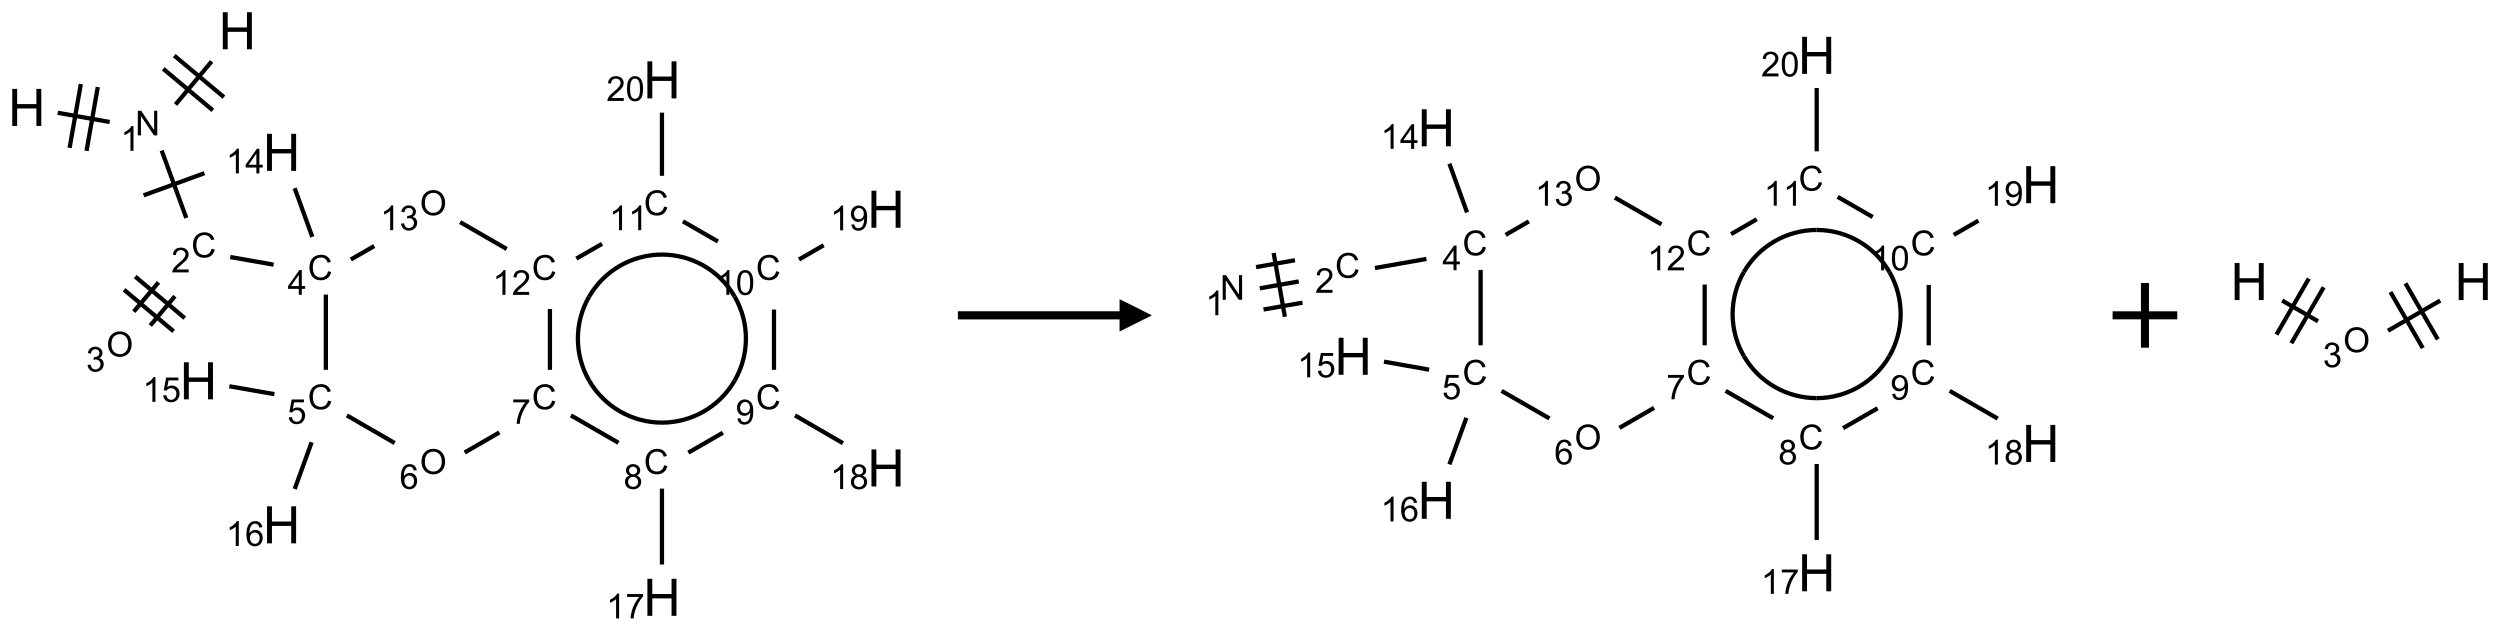 <?xml version="1.0" encoding="UTF-8"?>
<svg xmlns="http://www.w3.org/2000/svg" xmlns:xlink="http://www.w3.org/1999/xlink" width="773" height="195" viewBox="0 0 773 195">
<defs>
<g>
<g id="glyph-0-0">
<path d="M 2 0 L 2 -10 L 10 -10 L 10 0 Z M 2.25 -0.25 L 9.75 -0.25 L 9.75 -9.75 L 2.25 -9.75 Z M 2.25 -0.25 "/>
</g>
<g id="glyph-0-1">
<path d="M 1.281 0 L 1.281 -11.453 L 2.797 -11.453 L 2.797 -6.75 L 8.75 -6.75 L 8.75 -11.453 L 10.266 -11.453 L 10.266 0 L 8.75 0 L 8.75 -5.398 L 2.797 -5.398 L 2.797 0 Z M 1.281 0 "/>
</g>
<g id="glyph-1-0">
<path d="M 1.332 0 L 1.332 -6.668 L 6.668 -6.668 L 6.668 0 Z M 1.5 -0.168 L 6.5 -0.168 L 6.5 -6.5 L 1.5 -6.5 Z M 1.5 -0.168 "/>
</g>
<g id="glyph-1-1">
<path d="M 0.812 0 L 0.812 -7.637 L 1.848 -7.637 L 5.859 -1.641 L 5.859 -7.637 L 6.828 -7.637 L 6.828 0 L 5.793 0 L 1.781 -6 L 1.781 0 Z M 0.812 0 "/>
</g>
<g id="glyph-1-2">
<path d="M 3.973 0 L 3.035 0 L 3.035 -5.973 C 2.809 -5.758 2.516 -5.543 2.148 -5.328 C 1.781 -5.113 1.453 -4.953 1.16 -4.844 L 1.16 -5.75 C 1.684 -5.996 2.145 -6.297 2.535 -6.645 C 2.93 -6.996 3.207 -7.336 3.371 -7.668 L 3.973 -7.668 Z M 3.973 0 "/>
</g>
<g id="glyph-1-3">
<path d="M 6.27 -2.676 L 7.281 -2.422 C 7.07 -1.594 6.688 -0.961 6.137 -0.523 C 5.586 -0.086 4.914 0.129 4.121 0.129 C 3.297 0.129 2.629 -0.039 2.113 -0.371 C 1.598 -0.707 1.203 -1.191 0.934 -1.828 C 0.664 -2.465 0.531 -3.145 0.531 -3.875 C 0.531 -4.672 0.684 -5.363 0.988 -5.957 C 1.293 -6.547 1.723 -6.996 2.285 -7.305 C 2.844 -7.613 3.461 -7.766 4.137 -7.766 C 4.898 -7.766 5.543 -7.57 6.062 -7.184 C 6.582 -6.793 6.945 -6.246 7.152 -5.543 L 6.156 -5.309 C 5.98 -5.863 5.723 -6.266 5.387 -6.52 C 5.051 -6.773 4.625 -6.902 4.113 -6.902 C 3.527 -6.902 3.039 -6.762 2.645 -6.48 C 2.25 -6.199 1.973 -5.82 1.812 -5.348 C 1.652 -4.871 1.574 -4.383 1.574 -3.879 C 1.574 -3.23 1.668 -2.664 1.855 -2.18 C 2.047 -1.695 2.34 -1.332 2.738 -1.094 C 3.137 -0.855 3.57 -0.734 4.035 -0.734 C 4.602 -0.734 5.082 -0.898 5.473 -1.223 C 5.867 -1.551 6.133 -2.035 6.27 -2.676 Z M 6.27 -2.676 "/>
</g>
<g id="glyph-1-4">
<path d="M 5.371 -0.902 L 5.371 0 L 0.324 0 C 0.316 -0.227 0.352 -0.441 0.434 -0.652 C 0.562 -0.996 0.766 -1.332 1.051 -1.668 C 1.332 -2 1.742 -2.387 2.277 -2.824 C 3.105 -3.504 3.668 -4.043 3.957 -4.441 C 4.25 -4.84 4.395 -5.215 4.395 -5.566 C 4.395 -5.938 4.262 -6.254 3.996 -6.508 C 3.73 -6.762 3.387 -6.891 2.957 -6.891 C 2.508 -6.891 2.145 -6.754 1.875 -6.484 C 1.605 -6.215 1.469 -5.84 1.465 -5.359 L 0.5 -5.457 C 0.566 -6.176 0.812 -6.727 1.246 -7.102 C 1.676 -7.477 2.254 -7.668 2.98 -7.668 C 3.711 -7.668 4.293 -7.465 4.719 -7.059 C 5.145 -6.652 5.359 -6.148 5.359 -5.547 C 5.359 -5.242 5.297 -4.941 5.172 -4.645 C 5.047 -4.352 4.84 -4.039 4.551 -3.715 C 4.262 -3.387 3.777 -2.938 3.105 -2.371 C 2.543 -1.898 2.18 -1.578 2.02 -1.41 C 1.859 -1.242 1.73 -1.07 1.625 -0.902 Z M 5.371 -0.902 "/>
</g>
<g id="glyph-1-5">
<path d="M 0.516 -3.719 C 0.516 -4.984 0.855 -5.977 1.535 -6.695 C 2.215 -7.414 3.094 -7.77 4.172 -7.77 C 4.875 -7.77 5.512 -7.602 6.078 -7.266 C 6.645 -6.93 7.074 -6.461 7.371 -5.855 C 7.668 -5.254 7.816 -4.57 7.816 -3.809 C 7.816 -3.035 7.66 -2.34 7.348 -1.73 C 7.035 -1.117 6.594 -0.656 6.02 -0.34 C 5.449 -0.027 4.828 0.129 4.168 0.129 C 3.449 0.129 2.805 -0.043 2.238 -0.391 C 1.672 -0.738 1.246 -1.211 0.953 -1.812 C 0.66 -2.414 0.516 -3.047 0.516 -3.719 Z M 1.559 -3.703 C 1.559 -2.781 1.805 -2.059 2.301 -1.527 C 2.793 -1 3.414 -0.734 4.16 -0.734 C 4.922 -0.734 5.547 -1 6.039 -1.535 C 6.531 -2.07 6.777 -2.828 6.777 -3.812 C 6.777 -4.434 6.672 -4.977 6.461 -5.441 C 6.25 -5.902 5.945 -6.262 5.539 -6.52 C 5.133 -6.773 4.68 -6.902 4.176 -6.902 C 3.461 -6.902 2.848 -6.656 2.332 -6.164 C 1.816 -5.672 1.559 -4.852 1.559 -3.703 Z M 1.559 -3.703 "/>
</g>
<g id="glyph-1-6">
<path d="M 0.449 -2.016 L 1.387 -2.141 C 1.492 -1.609 1.676 -1.227 1.934 -0.992 C 2.191 -0.758 2.508 -0.641 2.879 -0.641 C 3.32 -0.641 3.695 -0.793 3.996 -1.098 C 4.301 -1.402 4.453 -1.781 4.453 -2.234 C 4.453 -2.664 4.312 -3.02 4.031 -3.301 C 3.75 -3.578 3.391 -3.719 2.957 -3.719 C 2.781 -3.719 2.562 -3.684 2.297 -3.613 L 2.402 -4.438 C 2.465 -4.43 2.516 -4.426 2.551 -4.426 C 2.949 -4.426 3.312 -4.531 3.629 -4.738 C 3.949 -4.949 4.109 -5.27 4.109 -5.703 C 4.109 -6.047 3.992 -6.332 3.762 -6.559 C 3.527 -6.785 3.227 -6.895 2.859 -6.895 C 2.496 -6.895 2.191 -6.781 1.949 -6.551 C 1.707 -6.324 1.547 -5.98 1.48 -5.52 L 0.543 -5.688 C 0.656 -6.316 0.918 -6.805 1.324 -7.148 C 1.73 -7.492 2.234 -7.668 2.84 -7.668 C 3.254 -7.668 3.641 -7.578 3.988 -7.398 C 4.34 -7.219 4.609 -6.977 4.793 -6.668 C 4.98 -6.359 5.074 -6.031 5.074 -5.684 C 5.074 -5.352 4.984 -5.051 4.809 -4.781 C 4.629 -4.512 4.367 -4.297 4.02 -4.137 C 4.473 -4.031 4.824 -3.816 5.074 -3.488 C 5.324 -3.16 5.449 -2.75 5.449 -2.254 C 5.449 -1.59 5.203 -1.023 4.719 -0.559 C 4.234 -0.098 3.617 0.137 2.875 0.137 C 2.203 0.137 1.648 -0.062 1.207 -0.465 C 0.762 -0.863 0.512 -1.379 0.449 -2.016 Z M 0.449 -2.016 "/>
</g>
<g id="glyph-1-7">
<path d="M 3.449 0 L 3.449 -1.828 L 0.137 -1.828 L 0.137 -2.688 L 3.621 -7.637 L 4.387 -7.637 L 4.387 -2.688 L 5.418 -2.688 L 5.418 -1.828 L 4.387 -1.828 L 4.387 0 Z M 3.449 -2.688 L 3.449 -6.129 L 1.059 -2.688 Z M 3.449 -2.688 "/>
</g>
<g id="glyph-1-8">
<path d="M 0.441 -2 L 1.426 -2.082 C 1.5 -1.605 1.668 -1.242 1.934 -1.004 C 2.199 -0.762 2.52 -0.641 2.895 -0.641 C 3.348 -0.641 3.73 -0.812 4.043 -1.152 C 4.355 -1.492 4.512 -1.941 4.512 -2.504 C 4.512 -3.039 4.359 -3.461 4.059 -3.77 C 3.758 -4.078 3.367 -4.234 2.879 -4.234 C 2.578 -4.234 2.305 -4.164 2.062 -4.027 C 1.82 -3.891 1.629 -3.715 1.488 -3.496 L 0.609 -3.609 L 1.348 -7.531 L 5.145 -7.531 L 5.145 -6.637 L 2.098 -6.637 L 1.688 -4.582 C 2.145 -4.902 2.625 -5.062 3.129 -5.062 C 3.797 -5.062 4.359 -4.832 4.816 -4.371 C 5.277 -3.91 5.504 -3.312 5.504 -2.59 C 5.504 -1.898 5.305 -1.301 4.902 -0.797 C 4.41 -0.18 3.742 0.129 2.895 0.129 C 2.199 0.129 1.633 -0.062 1.195 -0.453 C 0.758 -0.844 0.504 -1.359 0.441 -2 Z M 0.441 -2 "/>
</g>
<g id="glyph-1-9">
<path d="M 5.309 -5.766 L 4.375 -5.691 C 4.293 -6.059 4.172 -6.328 4.02 -6.496 C 3.766 -6.762 3.453 -6.895 3.082 -6.895 C 2.785 -6.895 2.523 -6.812 2.297 -6.645 C 2 -6.43 1.77 -6.117 1.598 -5.703 C 1.43 -5.289 1.34 -4.703 1.332 -3.938 C 1.559 -4.281 1.836 -4.535 2.16 -4.703 C 2.488 -4.871 2.828 -4.953 3.188 -4.953 C 3.812 -4.953 4.344 -4.723 4.785 -4.262 C 5.223 -3.801 5.441 -3.207 5.441 -2.48 C 5.441 -2 5.34 -1.555 5.133 -1.145 C 4.926 -0.73 4.641 -0.418 4.281 -0.199 C 3.922 0.02 3.512 0.129 3.051 0.129 C 2.27 0.129 1.633 -0.156 1.141 -0.73 C 0.648 -1.305 0.402 -2.254 0.402 -3.574 C 0.402 -5.051 0.672 -6.121 1.219 -6.793 C 1.695 -7.375 2.336 -7.668 3.141 -7.668 C 3.742 -7.668 4.234 -7.5 4.617 -7.16 C 5 -6.824 5.23 -6.359 5.309 -5.766 Z M 1.48 -2.473 C 1.48 -2.152 1.547 -1.844 1.684 -1.547 C 1.82 -1.25 2.016 -1.027 2.262 -0.871 C 2.508 -0.719 2.766 -0.641 3.035 -0.641 C 3.434 -0.641 3.773 -0.801 4.059 -1.121 C 4.344 -1.441 4.484 -1.875 4.484 -2.422 C 4.484 -2.949 4.344 -3.367 4.062 -3.668 C 3.781 -3.973 3.426 -4.125 3 -4.125 C 2.578 -4.125 2.219 -3.973 1.922 -3.668 C 1.625 -3.363 1.48 -2.969 1.48 -2.473 Z M 1.48 -2.473 "/>
</g>
<g id="glyph-1-10">
<path d="M 0.504 -6.637 L 0.504 -7.535 L 5.449 -7.535 L 5.449 -6.809 C 4.961 -6.289 4.48 -5.602 4.004 -4.746 C 3.527 -3.887 3.156 -3.004 2.895 -2.098 C 2.707 -1.461 2.59 -0.762 2.535 0 L 1.574 0 C 1.582 -0.602 1.703 -1.328 1.926 -2.176 C 2.152 -3.027 2.477 -3.848 2.898 -4.637 C 3.32 -5.426 3.77 -6.094 4.246 -6.637 Z M 0.504 -6.637 "/>
</g>
<g id="glyph-1-11">
<path d="M 1.887 -4.141 C 1.496 -4.281 1.207 -4.484 1.02 -4.75 C 0.832 -5.016 0.738 -5.328 0.738 -5.699 C 0.738 -6.254 0.938 -6.719 1.34 -7.098 C 1.738 -7.477 2.27 -7.668 2.934 -7.668 C 3.598 -7.668 4.137 -7.473 4.543 -7.086 C 4.949 -6.699 5.152 -6.227 5.152 -5.672 C 5.152 -5.316 5.059 -5.008 4.871 -4.746 C 4.688 -4.484 4.406 -4.281 4.027 -4.141 C 4.496 -3.988 4.852 -3.742 5.098 -3.402 C 5.34 -3.062 5.465 -2.656 5.465 -2.184 C 5.465 -1.531 5.234 -0.98 4.77 -0.535 C 4.309 -0.09 3.703 0.129 2.949 0.129 C 2.195 0.129 1.586 -0.094 1.125 -0.539 C 0.664 -0.984 0.434 -1.543 0.434 -2.207 C 0.434 -2.703 0.559 -3.121 0.809 -3.457 C 1.062 -3.793 1.422 -4.02 1.887 -4.141 Z M 1.699 -5.73 C 1.699 -5.367 1.812 -5.074 2.047 -4.844 C 2.281 -4.613 2.582 -4.5 2.953 -4.5 C 3.312 -4.5 3.609 -4.613 3.84 -4.84 C 4.07 -5.066 4.188 -5.348 4.188 -5.676 C 4.188 -6.02 4.07 -6.309 3.832 -6.543 C 3.594 -6.777 3.297 -6.895 2.941 -6.895 C 2.586 -6.895 2.289 -6.781 2.051 -6.551 C 1.816 -6.324 1.699 -6.047 1.699 -5.73 Z M 1.395 -2.203 C 1.395 -1.938 1.461 -1.676 1.586 -1.426 C 1.711 -1.176 1.902 -0.984 2.152 -0.848 C 2.402 -0.711 2.672 -0.641 2.957 -0.641 C 3.406 -0.641 3.777 -0.785 4.066 -1.074 C 4.359 -1.363 4.504 -1.727 4.504 -2.172 C 4.504 -2.625 4.355 -2.996 4.055 -3.293 C 3.754 -3.586 3.379 -3.734 2.926 -3.734 C 2.484 -3.734 2.121 -3.59 1.832 -3.297 C 1.543 -3.004 1.395 -2.641 1.395 -2.203 Z M 1.395 -2.203 "/>
</g>
<g id="glyph-1-12">
<path d="M 0.582 -1.766 L 1.484 -1.848 C 1.562 -1.426 1.707 -1.117 1.922 -0.926 C 2.137 -0.734 2.414 -0.641 2.75 -0.641 C 3.039 -0.641 3.289 -0.707 3.508 -0.84 C 3.727 -0.973 3.902 -1.148 4.043 -1.367 C 4.18 -1.586 4.297 -1.887 4.391 -2.262 C 4.484 -2.637 4.531 -3.016 4.531 -3.406 C 4.531 -3.449 4.531 -3.512 4.527 -3.594 C 4.34 -3.297 4.082 -3.055 3.758 -2.867 C 3.434 -2.68 3.082 -2.59 2.703 -2.59 C 2.07 -2.59 1.535 -2.816 1.098 -3.277 C 0.66 -3.734 0.441 -4.34 0.441 -5.09 C 0.441 -5.863 0.672 -6.484 1.129 -6.957 C 1.586 -7.43 2.156 -7.668 2.844 -7.668 C 3.34 -7.668 3.793 -7.531 4.207 -7.266 C 4.617 -7 4.93 -6.617 5.145 -6.121 C 5.355 -5.629 5.465 -4.91 5.465 -3.973 C 5.465 -2.996 5.359 -2.223 5.145 -1.645 C 4.934 -1.066 4.617 -0.625 4.199 -0.324 C 3.781 -0.02 3.293 0.129 2.73 0.129 C 2.133 0.129 1.645 -0.035 1.266 -0.367 C 0.887 -0.699 0.66 -1.164 0.582 -1.766 Z M 4.422 -5.137 C 4.422 -5.676 4.277 -6.102 3.992 -6.418 C 3.707 -6.734 3.359 -6.891 2.957 -6.891 C 2.543 -6.891 2.18 -6.719 1.871 -6.379 C 1.562 -6.039 1.406 -5.598 1.406 -5.059 C 1.406 -4.57 1.555 -4.176 1.848 -3.871 C 2.141 -3.566 2.5 -3.418 2.934 -3.418 C 3.367 -3.418 3.723 -3.57 4.004 -3.871 C 4.281 -4.176 4.422 -4.598 4.422 -5.137 Z M 4.422 -5.137 "/>
</g>
<g id="glyph-1-13">
<path d="M 0.441 -3.766 C 0.441 -4.668 0.535 -5.395 0.723 -5.945 C 0.906 -6.496 1.184 -6.922 1.551 -7.219 C 1.918 -7.516 2.375 -7.668 2.934 -7.668 C 3.344 -7.668 3.703 -7.586 4.012 -7.418 C 4.32 -7.254 4.574 -7.016 4.777 -6.707 C 4.977 -6.395 5.137 -6.016 5.25 -5.57 C 5.363 -5.125 5.422 -4.523 5.422 -3.766 C 5.422 -2.871 5.328 -2.148 5.145 -1.598 C 4.961 -1.047 4.688 -0.621 4.32 -0.32 C 3.953 -0.02 3.492 0.129 2.934 0.129 C 2.195 0.129 1.617 -0.133 1.199 -0.66 C 0.695 -1.297 0.441 -2.332 0.441 -3.766 Z M 1.406 -3.766 C 1.406 -2.512 1.555 -1.68 1.848 -1.262 C 2.141 -0.848 2.5 -0.641 2.934 -0.641 C 3.363 -0.641 3.727 -0.848 4.02 -1.266 C 4.312 -1.684 4.457 -2.516 4.457 -3.766 C 4.457 -5.023 4.312 -5.859 4.02 -6.27 C 3.727 -6.684 3.359 -6.891 2.922 -6.891 C 2.492 -6.891 2.148 -6.707 1.891 -6.344 C 1.566 -5.879 1.406 -5.02 1.406 -3.766 Z M 1.406 -3.766 "/>
</g>
</g>
</defs>
<path fill="none" stroke-width="0.033" stroke-linecap="butt" stroke-linejoin="miter" stroke="rgb(0%, 0%, 0%)" stroke-opacity="1" stroke-miterlimit="10" d="M 1.429 0.237 L 1.15 0.57 " transform="matrix(40, 0, 0, 40, 8.277, 9.516)"/>
<path fill="none" stroke-width="0.033" stroke-linecap="butt" stroke-linejoin="miter" stroke="rgb(0%, 0%, 0%)" stroke-opacity="1" stroke-miterlimit="10" d="M 1.055 0.294 L 1.438 0.615 " transform="matrix(40, 0, 0, 40, 8.277, 9.516)"/>
<path fill="none" stroke-width="0.033" stroke-linecap="butt" stroke-linejoin="miter" stroke="rgb(0%, 0%, 0%)" stroke-opacity="1" stroke-miterlimit="10" d="M 1.14 0.192 L 1.524 0.513 " transform="matrix(40, 0, 0, 40, 8.277, 9.516)"/>
<path fill="none" stroke-width="0.033" stroke-linecap="butt" stroke-linejoin="miter" stroke="rgb(0%, 0%, 0%)" stroke-opacity="1" stroke-miterlimit="10" d="M 0.641 0.705 L 0.239 0.634 " transform="matrix(40, 0, 0, 40, 8.277, 9.516)"/>
<path fill="none" stroke-width="0.033" stroke-linecap="butt" stroke-linejoin="miter" stroke="rgb(0%, 0%, 0%)" stroke-opacity="1" stroke-miterlimit="10" d="M 0.418 0.412 L 0.331 0.905 " transform="matrix(40, 0, 0, 40, 8.277, 9.516)"/>
<path fill="none" stroke-width="0.033" stroke-linecap="butt" stroke-linejoin="miter" stroke="rgb(0%, 0%, 0%)" stroke-opacity="1" stroke-miterlimit="10" d="M 0.549 0.435 L 0.462 0.928 " transform="matrix(40, 0, 0, 40, 8.277, 9.516)"/>
<path fill="none" stroke-width="0.033" stroke-linecap="butt" stroke-linejoin="miter" stroke="rgb(0%, 0%, 0%)" stroke-opacity="1" stroke-miterlimit="10" d="M 1.043 0.926 L 1.233 1.447 " transform="matrix(40, 0, 0, 40, 8.277, 9.516)"/>
<path fill="none" stroke-width="0.033" stroke-linecap="butt" stroke-linejoin="miter" stroke="rgb(0%, 0%, 0%)" stroke-opacity="1" stroke-miterlimit="10" d="M 0.903 1.272 L 1.373 1.101 " transform="matrix(40, 0, 0, 40, 8.277, 9.516)"/>
<path fill="none" stroke-width="0.033" stroke-linecap="butt" stroke-linejoin="miter" stroke="rgb(0%, 0%, 0%)" stroke-opacity="1" stroke-miterlimit="10" d="M 1.018 1.945 L 0.827 2.171 " transform="matrix(40, 0, 0, 40, 8.277, 9.516)"/>
<path fill="none" stroke-width="0.033" stroke-linecap="butt" stroke-linejoin="miter" stroke="rgb(0%, 0%, 0%)" stroke-opacity="1" stroke-miterlimit="10" d="M 1.145 2.052 L 0.955 2.278 " transform="matrix(40, 0, 0, 40, 8.277, 9.516)"/>
<path fill="none" stroke-width="0.033" stroke-linecap="butt" stroke-linejoin="miter" stroke="rgb(0%, 0%, 0%)" stroke-opacity="1" stroke-miterlimit="10" d="M 0.752 2.002 L 1.135 2.323 " transform="matrix(40, 0, 0, 40, 8.277, 9.516)"/>
<path fill="none" stroke-width="0.033" stroke-linecap="butt" stroke-linejoin="miter" stroke="rgb(0%, 0%, 0%)" stroke-opacity="1" stroke-miterlimit="10" d="M 0.838 1.9 L 1.221 2.221 " transform="matrix(40, 0, 0, 40, 8.277, 9.516)"/>
<path fill="none" stroke-width="0.033" stroke-linecap="butt" stroke-linejoin="miter" stroke="rgb(0%, 0%, 0%)" stroke-opacity="1" stroke-miterlimit="10" d="M 1.573 1.749 L 1.908 1.808 " transform="matrix(40, 0, 0, 40, 8.277, 9.516)"/>
<path fill="none" stroke-width="0.033" stroke-linecap="butt" stroke-linejoin="miter" stroke="rgb(0%, 0%, 0%)" stroke-opacity="1" stroke-miterlimit="10" d="M 2.207 1.593 L 2.071 1.217 " transform="matrix(40, 0, 0, 40, 8.277, 9.516)"/>
<path fill="none" stroke-width="0.033" stroke-linecap="butt" stroke-linejoin="miter" stroke="rgb(0%, 0%, 0%)" stroke-opacity="1" stroke-miterlimit="10" d="M 2.312 2.039 L 2.312 2.621 " transform="matrix(40, 0, 0, 40, 8.277, 9.516)"/>
<path fill="none" stroke-width="0.033" stroke-linecap="butt" stroke-linejoin="miter" stroke="rgb(0%, 0%, 0%)" stroke-opacity="1" stroke-miterlimit="10" d="M 1.914 2.809 L 1.566 2.748 " transform="matrix(40, 0, 0, 40, 8.277, 9.516)"/>
<path fill="none" stroke-width="0.033" stroke-linecap="butt" stroke-linejoin="miter" stroke="rgb(0%, 0%, 0%)" stroke-opacity="1" stroke-miterlimit="10" d="M 2.202 3.181 L 2.071 3.542 " transform="matrix(40, 0, 0, 40, 8.277, 9.516)"/>
<path fill="none" stroke-width="0.033" stroke-linecap="butt" stroke-linejoin="miter" stroke="rgb(0%, 0%, 0%)" stroke-opacity="1" stroke-miterlimit="10" d="M 2.474 2.973 L 2.844 3.187 " transform="matrix(40, 0, 0, 40, 8.277, 9.516)"/>
<path fill="none" stroke-width="0.033" stroke-linecap="butt" stroke-linejoin="miter" stroke="rgb(0%, 0%, 0%)" stroke-opacity="1" stroke-miterlimit="10" d="M 3.385 3.26 L 3.653 3.105 " transform="matrix(40, 0, 0, 40, 8.277, 9.516)"/>
<path fill="none" stroke-width="0.033" stroke-linecap="butt" stroke-linejoin="miter" stroke="rgb(0%, 0%, 0%)" stroke-opacity="1" stroke-miterlimit="10" d="M 4.206 2.973 L 4.574 3.185 " transform="matrix(40, 0, 0, 40, 8.277, 9.516)"/>
<path fill="none" stroke-width="0.033" stroke-linecap="butt" stroke-linejoin="miter" stroke="rgb(0%, 0%, 0%)" stroke-opacity="1" stroke-miterlimit="10" d="M 4.91 3.539 L 4.91 4.126 " transform="matrix(40, 0, 0, 40, 8.277, 9.516)"/>
<path fill="none" stroke-width="0.033" stroke-linecap="butt" stroke-linejoin="miter" stroke="rgb(0%, 0%, 0%)" stroke-opacity="1" stroke-miterlimit="10" d="M 5.114 3.261 L 5.381 3.107 " transform="matrix(40, 0, 0, 40, 8.277, 9.516)"/>
<path fill="none" stroke-width="0.033" stroke-linecap="butt" stroke-linejoin="miter" stroke="rgb(0%, 0%, 0%)" stroke-opacity="1" stroke-miterlimit="10" d="M 5.938 2.973 L 6.309 3.188 " transform="matrix(40, 0, 0, 40, 8.277, 9.516)"/>
<path fill="none" stroke-width="0.033" stroke-linecap="butt" stroke-linejoin="miter" stroke="rgb(0%, 0%, 0%)" stroke-opacity="1" stroke-miterlimit="10" d="M 5.776 2.621 L 5.776 2.155 " transform="matrix(40, 0, 0, 40, 8.277, 9.516)"/>
<path fill="none" stroke-width="0.033" stroke-linecap="butt" stroke-linejoin="miter" stroke="rgb(0%, 0%, 0%)" stroke-opacity="1" stroke-miterlimit="10" d="M 5.969 1.768 L 6.16 1.658 " transform="matrix(40, 0, 0, 40, 8.277, 9.516)"/>
<path fill="none" stroke-width="0.033" stroke-linecap="butt" stroke-linejoin="miter" stroke="rgb(0%, 0%, 0%)" stroke-opacity="1" stroke-miterlimit="10" d="M 5.343 1.629 L 5.072 1.473 " transform="matrix(40, 0, 0, 40, 8.277, 9.516)"/>
<path fill="none" stroke-width="0.033" stroke-linecap="butt" stroke-linejoin="miter" stroke="rgb(0%, 0%, 0%)" stroke-opacity="1" stroke-miterlimit="10" d="M 4.91 1.121 L 4.91 0.633 " transform="matrix(40, 0, 0, 40, 8.277, 9.516)"/>
<path fill="none" stroke-width="0.033" stroke-linecap="butt" stroke-linejoin="miter" stroke="rgb(0%, 0%, 0%)" stroke-opacity="1" stroke-miterlimit="10" d="M 4.447 1.647 L 4.248 1.761 " transform="matrix(40, 0, 0, 40, 8.277, 9.516)"/>
<path fill="none" stroke-width="0.033" stroke-linecap="butt" stroke-linejoin="miter" stroke="rgb(0%, 0%, 0%)" stroke-opacity="1" stroke-miterlimit="10" d="M 4.044 2.151 L 4.044 2.621 " transform="matrix(40, 0, 0, 40, 8.277, 9.516)"/>
<path fill="none" stroke-width="0.033" stroke-linecap="butt" stroke-linejoin="miter" stroke="rgb(0%, 0%, 0%)" stroke-opacity="1" stroke-miterlimit="10" d="M 3.71 1.687 L 3.35 1.479 " transform="matrix(40, 0, 0, 40, 8.277, 9.516)"/>
<path fill="none" stroke-width="0.033" stroke-linecap="butt" stroke-linejoin="miter" stroke="rgb(0%, 0%, 0%)" stroke-opacity="1" stroke-miterlimit="10" d="M 2.686 1.664 L 2.505 1.768 " transform="matrix(40, 0, 0, 40, 8.277, 9.516)"/>
<path fill="none" stroke-width="0.033" stroke-linecap="butt" stroke-linejoin="miter" stroke="rgb(0%, 0%, 0%)" stroke-opacity="1" stroke-miterlimit="10" d="M 4.91 3.029 C 4.678 3.029 4.463 2.905 4.347 2.704 " transform="matrix(40, 0, 0, 40, 8.277, 9.516)"/>
<path fill="none" stroke-width="0.033" stroke-linecap="butt" stroke-linejoin="miter" stroke="rgb(0%, 0%, 0%)" stroke-opacity="1" stroke-miterlimit="10" d="M 5.472 2.704 C 5.356 2.905 5.142 3.029 4.91 3.029 " transform="matrix(40, 0, 0, 40, 8.277, 9.516)"/>
<path fill="none" stroke-width="0.033" stroke-linecap="butt" stroke-linejoin="miter" stroke="rgb(0%, 0%, 0%)" stroke-opacity="1" stroke-miterlimit="10" d="M 5.472 2.055 C 5.588 2.256 5.588 2.503 5.472 2.704 " transform="matrix(40, 0, 0, 40, 8.277, 9.516)"/>
<path fill="none" stroke-width="0.033" stroke-linecap="butt" stroke-linejoin="miter" stroke="rgb(0%, 0%, 0%)" stroke-opacity="1" stroke-miterlimit="10" d="M 4.91 1.73 C 5.142 1.73 5.356 1.854 5.472 2.055 " transform="matrix(40, 0, 0, 40, 8.277, 9.516)"/>
<path fill="none" stroke-width="0.033" stroke-linecap="butt" stroke-linejoin="miter" stroke="rgb(0%, 0%, 0%)" stroke-opacity="1" stroke-miterlimit="10" d="M 4.347 2.055 C 4.463 1.854 4.678 1.73 4.91 1.73 " transform="matrix(40, 0, 0, 40, 8.277, 9.516)"/>
<path fill="none" stroke-width="0.033" stroke-linecap="butt" stroke-linejoin="miter" stroke="rgb(0%, 0%, 0%)" stroke-opacity="1" stroke-miterlimit="10" d="M 4.347 2.704 C 4.231 2.503 4.231 2.256 4.347 2.055 " transform="matrix(40, 0, 0, 40, 8.277, 9.516)"/>
<g fill="rgb(0%, 0%, 0%)" fill-opacity="1">
<use xlink:href="#glyph-0-1" x="67.609" y="15.242"/>
</g>
<g fill="rgb(0%, 0%, 0%)" fill-opacity="1">
<use xlink:href="#glyph-1-1" x="41.797" y="41.871"/>
</g>
<g fill="rgb(0%, 0%, 0%)" fill-opacity="1">
<use xlink:href="#glyph-1-2" x="37.297" y="46.637"/>
</g>
<g fill="rgb(0%, 0%, 0%)" fill-opacity="1">
<use xlink:href="#glyph-0-1" x="2.504" y="38.938"/>
</g>
<g fill="rgb(0%, 0%, 0%)" fill-opacity="1">
<use xlink:href="#glyph-1-3" x="59.133" y="79.59"/>
</g>
<g fill="rgb(0%, 0%, 0%)" fill-opacity="1">
<use xlink:href="#glyph-1-4" x="52.961" y="84.227"/>
</g>
<g fill="rgb(0%, 0%, 0%)" fill-opacity="1">
<use xlink:href="#glyph-1-5" x="32.887" y="110.234"/>
</g>
<g fill="rgb(0%, 0%, 0%)" fill-opacity="1">
<use xlink:href="#glyph-1-6" x="26.617" y="114.867"/>
</g>
<g fill="rgb(0%, 0%, 0%)" fill-opacity="1">
<use xlink:href="#glyph-1-3" x="95.148" y="86.535"/>
</g>
<g fill="rgb(0%, 0%, 0%)" fill-opacity="1">
<use xlink:href="#glyph-1-7" x="88.93" y="91.141"/>
</g>
<g fill="rgb(0%, 0%, 0%)" fill-opacity="1">
<use xlink:href="#glyph-0-1" x="81.289" y="52.832"/>
</g>
<g fill="rgb(0%, 0%, 0%)" fill-opacity="1">
<use xlink:href="#glyph-1-2" x="69.887" y="53.625"/>
<use xlink:href="#glyph-1-7" x="75.819" y="53.625"/>
</g>
<g fill="rgb(0%, 0%, 0%)" fill-opacity="1">
<use xlink:href="#glyph-1-3" x="95.148" y="126.535"/>
</g>
<g fill="rgb(0%, 0%, 0%)" fill-opacity="1">
<use xlink:href="#glyph-1-8" x="88.84" y="131.039"/>
</g>
<g fill="rgb(0%, 0%, 0%)" fill-opacity="1">
<use xlink:href="#glyph-0-1" x="55.578" y="123.473"/>
</g>
<g fill="rgb(0%, 0%, 0%)" fill-opacity="1">
<use xlink:href="#glyph-1-2" x="44.086" y="124.266"/>
<use xlink:href="#glyph-1-8" x="50.018" y="124.266"/>
</g>
<g fill="rgb(0%, 0%, 0%)" fill-opacity="1">
<use xlink:href="#glyph-0-1" x="81.289" y="168.008"/>
</g>
<g fill="rgb(0%, 0%, 0%)" fill-opacity="1">
<use xlink:href="#glyph-1-2" x="69.859" y="168.797"/>
<use xlink:href="#glyph-1-9" x="75.792" y="168.797"/>
</g>
<g fill="rgb(0%, 0%, 0%)" fill-opacity="1">
<use xlink:href="#glyph-1-5" x="129.809" y="146.539"/>
</g>
<g fill="rgb(0%, 0%, 0%)" fill-opacity="1">
<use xlink:href="#glyph-1-9" x="123.547" y="151.172"/>
</g>
<g fill="rgb(0%, 0%, 0%)" fill-opacity="1">
<use xlink:href="#glyph-1-3" x="164.434" y="126.535"/>
</g>
<g fill="rgb(0%, 0%, 0%)" fill-opacity="1">
<use xlink:href="#glyph-1-10" x="158.18" y="131.043"/>
</g>
<g fill="rgb(0%, 0%, 0%)" fill-opacity="1">
<use xlink:href="#glyph-1-3" x="199.074" y="146.535"/>
</g>
<g fill="rgb(0%, 0%, 0%)" fill-opacity="1">
<use xlink:href="#glyph-1-11" x="192.805" y="151.172"/>
</g>
<g fill="rgb(0%, 0%, 0%)" fill-opacity="1">
<use xlink:href="#glyph-0-1" x="198.895" y="190.418"/>
</g>
<g fill="rgb(0%, 0%, 0%)" fill-opacity="1">
<use xlink:href="#glyph-1-2" x="187.457" y="191.211"/>
<use xlink:href="#glyph-1-10" x="193.389" y="191.211"/>
</g>
<g fill="rgb(0%, 0%, 0%)" fill-opacity="1">
<use xlink:href="#glyph-1-3" x="233.715" y="126.535"/>
</g>
<g fill="rgb(0%, 0%, 0%)" fill-opacity="1">
<use xlink:href="#glyph-1-12" x="227.445" y="131.172"/>
</g>
<g fill="rgb(0%, 0%, 0%)" fill-opacity="1">
<use xlink:href="#glyph-0-1" x="268.176" y="150.418"/>
</g>
<g fill="rgb(0%, 0%, 0%)" fill-opacity="1">
<use xlink:href="#glyph-1-2" x="256.727" y="151.211"/>
<use xlink:href="#glyph-1-11" x="262.659" y="151.211"/>
</g>
<g fill="rgb(0%, 0%, 0%)" fill-opacity="1">
<use xlink:href="#glyph-1-3" x="233.715" y="86.535"/>
</g>
<g fill="rgb(0%, 0%, 0%)" fill-opacity="1">
<use xlink:href="#glyph-1-2" x="221.555" y="91.172"/>
<use xlink:href="#glyph-1-13" x="227.487" y="91.172"/>
</g>
<g fill="rgb(0%, 0%, 0%)" fill-opacity="1">
<use xlink:href="#glyph-0-1" x="268.176" y="70.418"/>
</g>
<g fill="rgb(0%, 0%, 0%)" fill-opacity="1">
<use xlink:href="#glyph-1-2" x="256.727" y="71.211"/>
<use xlink:href="#glyph-1-12" x="262.659" y="71.211"/>
</g>
<g fill="rgb(0%, 0%, 0%)" fill-opacity="1">
<use xlink:href="#glyph-1-3" x="199.074" y="66.535"/>
</g>
<g fill="rgb(0%, 0%, 0%)" fill-opacity="1">
<use xlink:href="#glyph-1-2" x="188.363" y="71.172"/>
<use xlink:href="#glyph-1-2" x="194.296" y="71.172"/>
</g>
<g fill="rgb(0%, 0%, 0%)" fill-opacity="1">
<use xlink:href="#glyph-0-1" x="198.895" y="30.418"/>
</g>
<g fill="rgb(0%, 0%, 0%)" fill-opacity="1">
<use xlink:href="#glyph-1-4" x="187.488" y="31.211"/>
<use xlink:href="#glyph-1-13" x="193.421" y="31.211"/>
</g>
<g fill="rgb(0%, 0%, 0%)" fill-opacity="1">
<use xlink:href="#glyph-1-3" x="164.434" y="86.535"/>
</g>
<g fill="rgb(0%, 0%, 0%)" fill-opacity="1">
<use xlink:href="#glyph-1-2" x="152.324" y="91.172"/>
<use xlink:href="#glyph-1-4" x="158.257" y="91.172"/>
</g>
<g fill="rgb(0%, 0%, 0%)" fill-opacity="1">
<use xlink:href="#glyph-1-5" x="129.809" y="66.539"/>
</g>
<g fill="rgb(0%, 0%, 0%)" fill-opacity="1">
<use xlink:href="#glyph-1-2" x="117.605" y="71.172"/>
<use xlink:href="#glyph-1-6" x="123.538" y="71.172"/>
</g>
<path fill-rule="nonzero" fill="rgb(0%, 0%, 0%)" fill-opacity="1" d="M 296.172 98.75 L 346.172 98.75 L 346.172 102.5 L 356.172 97.5 L 346.172 92.5 L 346.172 96.25 L 296.172 96.25 "/>
<path fill="none" stroke-width="0.033" stroke-linecap="butt" stroke-linejoin="miter" stroke="rgb(0%, 0%, 0%)" stroke-opacity="1" stroke-miterlimit="10" d="M 0.263 1.801 L 0.564 1.748 " transform="matrix(40, 0, 0, 40, 379.004, 17.104)"/>
<path fill="none" stroke-width="0.033" stroke-linecap="butt" stroke-linejoin="miter" stroke="rgb(0%, 0%, 0%)" stroke-opacity="1" stroke-miterlimit="10" d="M 0.292 1.965 L 0.593 1.912 " transform="matrix(40, 0, 0, 40, 379.004, 17.104)"/>
<path fill="none" stroke-width="0.033" stroke-linecap="butt" stroke-linejoin="miter" stroke="rgb(0%, 0%, 0%)" stroke-opacity="1" stroke-miterlimit="10" d="M 0.234 1.637 L 0.535 1.584 " transform="matrix(40, 0, 0, 40, 379.004, 17.104)"/>
<path fill="none" stroke-width="0.033" stroke-linecap="butt" stroke-linejoin="miter" stroke="rgb(0%, 0%, 0%)" stroke-opacity="1" stroke-miterlimit="10" d="M 0.457 2.021 L 0.37 1.528 " transform="matrix(40, 0, 0, 40, 379.004, 17.104)"/>
<path fill="none" stroke-width="0.033" stroke-linecap="butt" stroke-linejoin="miter" stroke="rgb(0%, 0%, 0%)" stroke-opacity="1" stroke-miterlimit="10" d="M 1.153 1.644 L 1.551 1.574 " transform="matrix(40, 0, 0, 40, 379.004, 17.104)"/>
<path fill="none" stroke-width="0.033" stroke-linecap="butt" stroke-linejoin="miter" stroke="rgb(0%, 0%, 0%)" stroke-opacity="1" stroke-miterlimit="10" d="M 1.865 1.214 L 1.729 0.838 " transform="matrix(40, 0, 0, 40, 379.004, 17.104)"/>
<path fill="none" stroke-width="0.033" stroke-linecap="butt" stroke-linejoin="miter" stroke="rgb(0%, 0%, 0%)" stroke-opacity="1" stroke-miterlimit="10" d="M 1.97 1.659 L 1.97 2.242 " transform="matrix(40, 0, 0, 40, 379.004, 17.104)"/>
<path fill="none" stroke-width="0.033" stroke-linecap="butt" stroke-linejoin="miter" stroke="rgb(0%, 0%, 0%)" stroke-opacity="1" stroke-miterlimit="10" d="M 1.572 2.43 L 1.223 2.368 " transform="matrix(40, 0, 0, 40, 379.004, 17.104)"/>
<path fill="none" stroke-width="0.033" stroke-linecap="butt" stroke-linejoin="miter" stroke="rgb(0%, 0%, 0%)" stroke-opacity="1" stroke-miterlimit="10" d="M 1.86 2.802 L 1.729 3.162 " transform="matrix(40, 0, 0, 40, 379.004, 17.104)"/>
<path fill="none" stroke-width="0.033" stroke-linecap="butt" stroke-linejoin="miter" stroke="rgb(0%, 0%, 0%)" stroke-opacity="1" stroke-miterlimit="10" d="M 2.132 2.594 L 2.502 2.807 " transform="matrix(40, 0, 0, 40, 379.004, 17.104)"/>
<path fill="none" stroke-width="0.033" stroke-linecap="butt" stroke-linejoin="miter" stroke="rgb(0%, 0%, 0%)" stroke-opacity="1" stroke-miterlimit="10" d="M 3.043 2.88 L 3.311 2.725 " transform="matrix(40, 0, 0, 40, 379.004, 17.104)"/>
<path fill="none" stroke-width="0.033" stroke-linecap="butt" stroke-linejoin="miter" stroke="rgb(0%, 0%, 0%)" stroke-opacity="1" stroke-miterlimit="10" d="M 3.864 2.594 L 4.232 2.806 " transform="matrix(40, 0, 0, 40, 379.004, 17.104)"/>
<path fill="none" stroke-width="0.033" stroke-linecap="butt" stroke-linejoin="miter" stroke="rgb(0%, 0%, 0%)" stroke-opacity="1" stroke-miterlimit="10" d="M 4.568 3.159 L 4.568 3.747 " transform="matrix(40, 0, 0, 40, 379.004, 17.104)"/>
<path fill="none" stroke-width="0.033" stroke-linecap="butt" stroke-linejoin="miter" stroke="rgb(0%, 0%, 0%)" stroke-opacity="1" stroke-miterlimit="10" d="M 4.772 2.882 L 5.039 2.728 " transform="matrix(40, 0, 0, 40, 379.004, 17.104)"/>
<path fill="none" stroke-width="0.033" stroke-linecap="butt" stroke-linejoin="miter" stroke="rgb(0%, 0%, 0%)" stroke-opacity="1" stroke-miterlimit="10" d="M 5.596 2.594 L 5.967 2.808 " transform="matrix(40, 0, 0, 40, 379.004, 17.104)"/>
<path fill="none" stroke-width="0.033" stroke-linecap="butt" stroke-linejoin="miter" stroke="rgb(0%, 0%, 0%)" stroke-opacity="1" stroke-miterlimit="10" d="M 5.434 2.242 L 5.434 1.775 " transform="matrix(40, 0, 0, 40, 379.004, 17.104)"/>
<path fill="none" stroke-width="0.033" stroke-linecap="butt" stroke-linejoin="miter" stroke="rgb(0%, 0%, 0%)" stroke-opacity="1" stroke-miterlimit="10" d="M 5.627 1.388 L 5.818 1.278 " transform="matrix(40, 0, 0, 40, 379.004, 17.104)"/>
<path fill="none" stroke-width="0.033" stroke-linecap="butt" stroke-linejoin="miter" stroke="rgb(0%, 0%, 0%)" stroke-opacity="1" stroke-miterlimit="10" d="M 5.001 1.25 L 4.73 1.094 " transform="matrix(40, 0, 0, 40, 379.004, 17.104)"/>
<path fill="none" stroke-width="0.033" stroke-linecap="butt" stroke-linejoin="miter" stroke="rgb(0%, 0%, 0%)" stroke-opacity="1" stroke-miterlimit="10" d="M 4.568 0.742 L 4.568 0.253 " transform="matrix(40, 0, 0, 40, 379.004, 17.104)"/>
<path fill="none" stroke-width="0.033" stroke-linecap="butt" stroke-linejoin="miter" stroke="rgb(0%, 0%, 0%)" stroke-opacity="1" stroke-miterlimit="10" d="M 4.105 1.267 L 3.906 1.382 " transform="matrix(40, 0, 0, 40, 379.004, 17.104)"/>
<path fill="none" stroke-width="0.033" stroke-linecap="butt" stroke-linejoin="miter" stroke="rgb(0%, 0%, 0%)" stroke-opacity="1" stroke-miterlimit="10" d="M 3.702 1.772 L 3.702 2.242 " transform="matrix(40, 0, 0, 40, 379.004, 17.104)"/>
<path fill="none" stroke-width="0.033" stroke-linecap="butt" stroke-linejoin="miter" stroke="rgb(0%, 0%, 0%)" stroke-opacity="1" stroke-miterlimit="10" d="M 3.368 1.307 L 3.008 1.1 " transform="matrix(40, 0, 0, 40, 379.004, 17.104)"/>
<path fill="none" stroke-width="0.033" stroke-linecap="butt" stroke-linejoin="miter" stroke="rgb(0%, 0%, 0%)" stroke-opacity="1" stroke-miterlimit="10" d="M 2.343 1.284 L 2.163 1.388 " transform="matrix(40, 0, 0, 40, 379.004, 17.104)"/>
<path fill="none" stroke-width="0.033" stroke-linecap="butt" stroke-linejoin="miter" stroke="rgb(0%, 0%, 0%)" stroke-opacity="1" stroke-miterlimit="10" d="M 4.568 2.65 C 4.336 2.65 4.121 2.526 4.005 2.325 " transform="matrix(40, 0, 0, 40, 379.004, 17.104)"/>
<path fill="none" stroke-width="0.033" stroke-linecap="butt" stroke-linejoin="miter" stroke="rgb(0%, 0%, 0%)" stroke-opacity="1" stroke-miterlimit="10" d="M 5.13 2.325 C 5.014 2.526 4.8 2.65 4.568 2.65 " transform="matrix(40, 0, 0, 40, 379.004, 17.104)"/>
<path fill="none" stroke-width="0.033" stroke-linecap="butt" stroke-linejoin="miter" stroke="rgb(0%, 0%, 0%)" stroke-opacity="1" stroke-miterlimit="10" d="M 5.13 1.675 C 5.246 1.876 5.246 2.124 5.13 2.325 " transform="matrix(40, 0, 0, 40, 379.004, 17.104)"/>
<path fill="none" stroke-width="0.033" stroke-linecap="butt" stroke-linejoin="miter" stroke="rgb(0%, 0%, 0%)" stroke-opacity="1" stroke-miterlimit="10" d="M 4.568 1.35 C 4.8 1.35 5.014 1.474 5.13 1.675 " transform="matrix(40, 0, 0, 40, 379.004, 17.104)"/>
<path fill="none" stroke-width="0.033" stroke-linecap="butt" stroke-linejoin="miter" stroke="rgb(0%, 0%, 0%)" stroke-opacity="1" stroke-miterlimit="10" d="M 4.005 1.675 C 4.121 1.474 4.336 1.35 4.568 1.35 " transform="matrix(40, 0, 0, 40, 379.004, 17.104)"/>
<path fill="none" stroke-width="0.033" stroke-linecap="butt" stroke-linejoin="miter" stroke="rgb(0%, 0%, 0%)" stroke-opacity="1" stroke-miterlimit="10" d="M 4.005 2.325 C 3.889 2.124 3.889 1.876 4.005 1.675 " transform="matrix(40, 0, 0, 40, 379.004, 17.104)"/>
<g fill="rgb(0%, 0%, 0%)" fill-opacity="1">
<use xlink:href="#glyph-1-1" x="377.238" y="92.707"/>
</g>
<g fill="rgb(0%, 0%, 0%)" fill-opacity="1">
<use xlink:href="#glyph-1-2" x="372.742" y="97.477"/>
</g>
<g fill="rgb(0%, 0%, 0%)" fill-opacity="1">
<use xlink:href="#glyph-1-3" x="412.805" y="85.895"/>
</g>
<g fill="rgb(0%, 0%, 0%)" fill-opacity="1">
<use xlink:href="#glyph-1-4" x="406.633" y="90.531"/>
</g>
<g fill="rgb(0%, 0%, 0%)" fill-opacity="1">
<use xlink:href="#glyph-1-3" x="452.195" y="78.949"/>
</g>
<g fill="rgb(0%, 0%, 0%)" fill-opacity="1">
<use xlink:href="#glyph-1-7" x="445.977" y="83.555"/>
</g>
<g fill="rgb(0%, 0%, 0%)" fill-opacity="1">
<use xlink:href="#glyph-0-1" x="438.336" y="45.242"/>
</g>
<g fill="rgb(0%, 0%, 0%)" fill-opacity="1">
<use xlink:href="#glyph-1-2" x="426.934" y="46.035"/>
<use xlink:href="#glyph-1-7" x="432.866" y="46.035"/>
</g>
<g fill="rgb(0%, 0%, 0%)" fill-opacity="1">
<use xlink:href="#glyph-1-3" x="452.195" y="118.949"/>
</g>
<g fill="rgb(0%, 0%, 0%)" fill-opacity="1">
<use xlink:href="#glyph-1-8" x="445.887" y="123.453"/>
</g>
<g fill="rgb(0%, 0%, 0%)" fill-opacity="1">
<use xlink:href="#glyph-0-1" x="412.625" y="115.887"/>
</g>
<g fill="rgb(0%, 0%, 0%)" fill-opacity="1">
<use xlink:href="#glyph-1-2" x="401.133" y="116.676"/>
<use xlink:href="#glyph-1-8" x="407.065" y="116.676"/>
</g>
<g fill="rgb(0%, 0%, 0%)" fill-opacity="1">
<use xlink:href="#glyph-0-1" x="438.336" y="160.418"/>
</g>
<g fill="rgb(0%, 0%, 0%)" fill-opacity="1">
<use xlink:href="#glyph-1-2" x="426.906" y="161.211"/>
<use xlink:href="#glyph-1-9" x="432.839" y="161.211"/>
</g>
<g fill="rgb(0%, 0%, 0%)" fill-opacity="1">
<use xlink:href="#glyph-1-5" x="486.852" y="138.953"/>
</g>
<g fill="rgb(0%, 0%, 0%)" fill-opacity="1">
<use xlink:href="#glyph-1-9" x="480.59" y="143.586"/>
</g>
<g fill="rgb(0%, 0%, 0%)" fill-opacity="1">
<use xlink:href="#glyph-1-3" x="521.477" y="118.949"/>
</g>
<g fill="rgb(0%, 0%, 0%)" fill-opacity="1">
<use xlink:href="#glyph-1-10" x="515.227" y="123.457"/>
</g>
<g fill="rgb(0%, 0%, 0%)" fill-opacity="1">
<use xlink:href="#glyph-1-3" x="556.117" y="138.949"/>
</g>
<g fill="rgb(0%, 0%, 0%)" fill-opacity="1">
<use xlink:href="#glyph-1-11" x="549.852" y="143.586"/>
</g>
<g fill="rgb(0%, 0%, 0%)" fill-opacity="1">
<use xlink:href="#glyph-0-1" x="555.938" y="182.832"/>
</g>
<g fill="rgb(0%, 0%, 0%)" fill-opacity="1">
<use xlink:href="#glyph-1-2" x="544.504" y="183.625"/>
<use xlink:href="#glyph-1-10" x="550.436" y="183.625"/>
</g>
<g fill="rgb(0%, 0%, 0%)" fill-opacity="1">
<use xlink:href="#glyph-1-3" x="590.762" y="118.949"/>
</g>
<g fill="rgb(0%, 0%, 0%)" fill-opacity="1">
<use xlink:href="#glyph-1-12" x="584.492" y="123.586"/>
</g>
<g fill="rgb(0%, 0%, 0%)" fill-opacity="1">
<use xlink:href="#glyph-0-1" x="625.223" y="142.832"/>
</g>
<g fill="rgb(0%, 0%, 0%)" fill-opacity="1">
<use xlink:href="#glyph-1-2" x="613.77" y="143.625"/>
<use xlink:href="#glyph-1-11" x="619.702" y="143.625"/>
</g>
<g fill="rgb(0%, 0%, 0%)" fill-opacity="1">
<use xlink:href="#glyph-1-3" x="590.762" y="78.949"/>
</g>
<g fill="rgb(0%, 0%, 0%)" fill-opacity="1">
<use xlink:href="#glyph-1-2" x="578.602" y="83.586"/>
<use xlink:href="#glyph-1-13" x="584.534" y="83.586"/>
</g>
<g fill="rgb(0%, 0%, 0%)" fill-opacity="1">
<use xlink:href="#glyph-0-1" x="625.223" y="62.832"/>
</g>
<g fill="rgb(0%, 0%, 0%)" fill-opacity="1">
<use xlink:href="#glyph-1-2" x="613.77" y="63.625"/>
<use xlink:href="#glyph-1-12" x="619.702" y="63.625"/>
</g>
<g fill="rgb(0%, 0%, 0%)" fill-opacity="1">
<use xlink:href="#glyph-1-3" x="556.117" y="58.949"/>
</g>
<g fill="rgb(0%, 0%, 0%)" fill-opacity="1">
<use xlink:href="#glyph-1-2" x="545.406" y="63.586"/>
<use xlink:href="#glyph-1-2" x="551.339" y="63.586"/>
</g>
<g fill="rgb(0%, 0%, 0%)" fill-opacity="1">
<use xlink:href="#glyph-0-1" x="555.938" y="22.832"/>
</g>
<g fill="rgb(0%, 0%, 0%)" fill-opacity="1">
<use xlink:href="#glyph-1-4" x="544.531" y="23.625"/>
<use xlink:href="#glyph-1-13" x="550.464" y="23.625"/>
</g>
<g fill="rgb(0%, 0%, 0%)" fill-opacity="1">
<use xlink:href="#glyph-1-3" x="521.477" y="78.949"/>
</g>
<g fill="rgb(0%, 0%, 0%)" fill-opacity="1">
<use xlink:href="#glyph-1-2" x="509.371" y="83.586"/>
<use xlink:href="#glyph-1-4" x="515.303" y="83.586"/>
</g>
<g fill="rgb(0%, 0%, 0%)" fill-opacity="1">
<use xlink:href="#glyph-1-5" x="486.852" y="58.953"/>
</g>
<g fill="rgb(0%, 0%, 0%)" fill-opacity="1">
<use xlink:href="#glyph-1-2" x="474.652" y="63.586"/>
<use xlink:href="#glyph-1-6" x="480.585" y="63.586"/>
</g>
<path fill="none" stroke-width="0.062" stroke-linecap="butt" stroke-linejoin="miter" stroke="rgb(0%, 0%, 0%)" stroke-opacity="1" stroke-miterlimit="10" d="M -0 0 L 0.5 0 M 0.25 -0.25 L 0.25 0.25 " transform="matrix(40, 0, 0, 40, 653.219, 97.5)"/>
<path fill="none" stroke-width="0.033" stroke-linecap="butt" stroke-linejoin="miter" stroke="rgb(0%, 0%, 0%)" stroke-opacity="1" stroke-miterlimit="10" d="M 0.255 0.147 L 0.532 0.307 " transform="matrix(40, 0, 0, 40, 695.445, 87.055)"/>
<path fill="none" stroke-width="0.033" stroke-linecap="butt" stroke-linejoin="miter" stroke="rgb(0%, 0%, 0%)" stroke-opacity="1" stroke-miterlimit="10" d="M 0.326 0.477 L 0.576 0.044 " transform="matrix(40, 0, 0, 40, 695.445, 87.055)"/>
<path fill="none" stroke-width="0.033" stroke-linecap="butt" stroke-linejoin="miter" stroke="rgb(0%, 0%, 0%)" stroke-opacity="1" stroke-miterlimit="10" d="M 0.211 0.41 L 0.461 -0.023 " transform="matrix(40, 0, 0, 40, 695.445, 87.055)"/>
<path fill="none" stroke-width="0.033" stroke-linecap="butt" stroke-linejoin="miter" stroke="rgb(0%, 0%, 0%)" stroke-opacity="1" stroke-miterlimit="10" d="M 1.073 0.38 L 1.477 0.147 " transform="matrix(40, 0, 0, 40, 695.445, 87.055)"/>
<path fill="none" stroke-width="0.033" stroke-linecap="butt" stroke-linejoin="miter" stroke="rgb(0%, 0%, 0%)" stroke-opacity="1" stroke-miterlimit="10" d="M 1.458 0.447 L 1.208 0.014 " transform="matrix(40, 0, 0, 40, 695.445, 87.055)"/>
<path fill="none" stroke-width="0.033" stroke-linecap="butt" stroke-linejoin="miter" stroke="rgb(0%, 0%, 0%)" stroke-opacity="1" stroke-miterlimit="10" d="M 1.342 0.514 L 1.092 0.081 " transform="matrix(40, 0, 0, 40, 695.445, 87.055)"/>
<g fill="rgb(0%, 0%, 0%)" fill-opacity="1">
<use xlink:href="#glyph-0-1" x="689.672" y="92.781"/>
</g>
<g fill="rgb(0%, 0%, 0%)" fill-opacity="1">
<use xlink:href="#glyph-1-5" x="724.508" y="108.902"/>
</g>
<g fill="rgb(0%, 0%, 0%)" fill-opacity="1">
<use xlink:href="#glyph-1-6" x="718.242" y="113.535"/>
</g>
<g fill="rgb(0%, 0%, 0%)" fill-opacity="1">
<use xlink:href="#glyph-0-1" x="758.953" y="92.781"/>
</g>
</svg>
